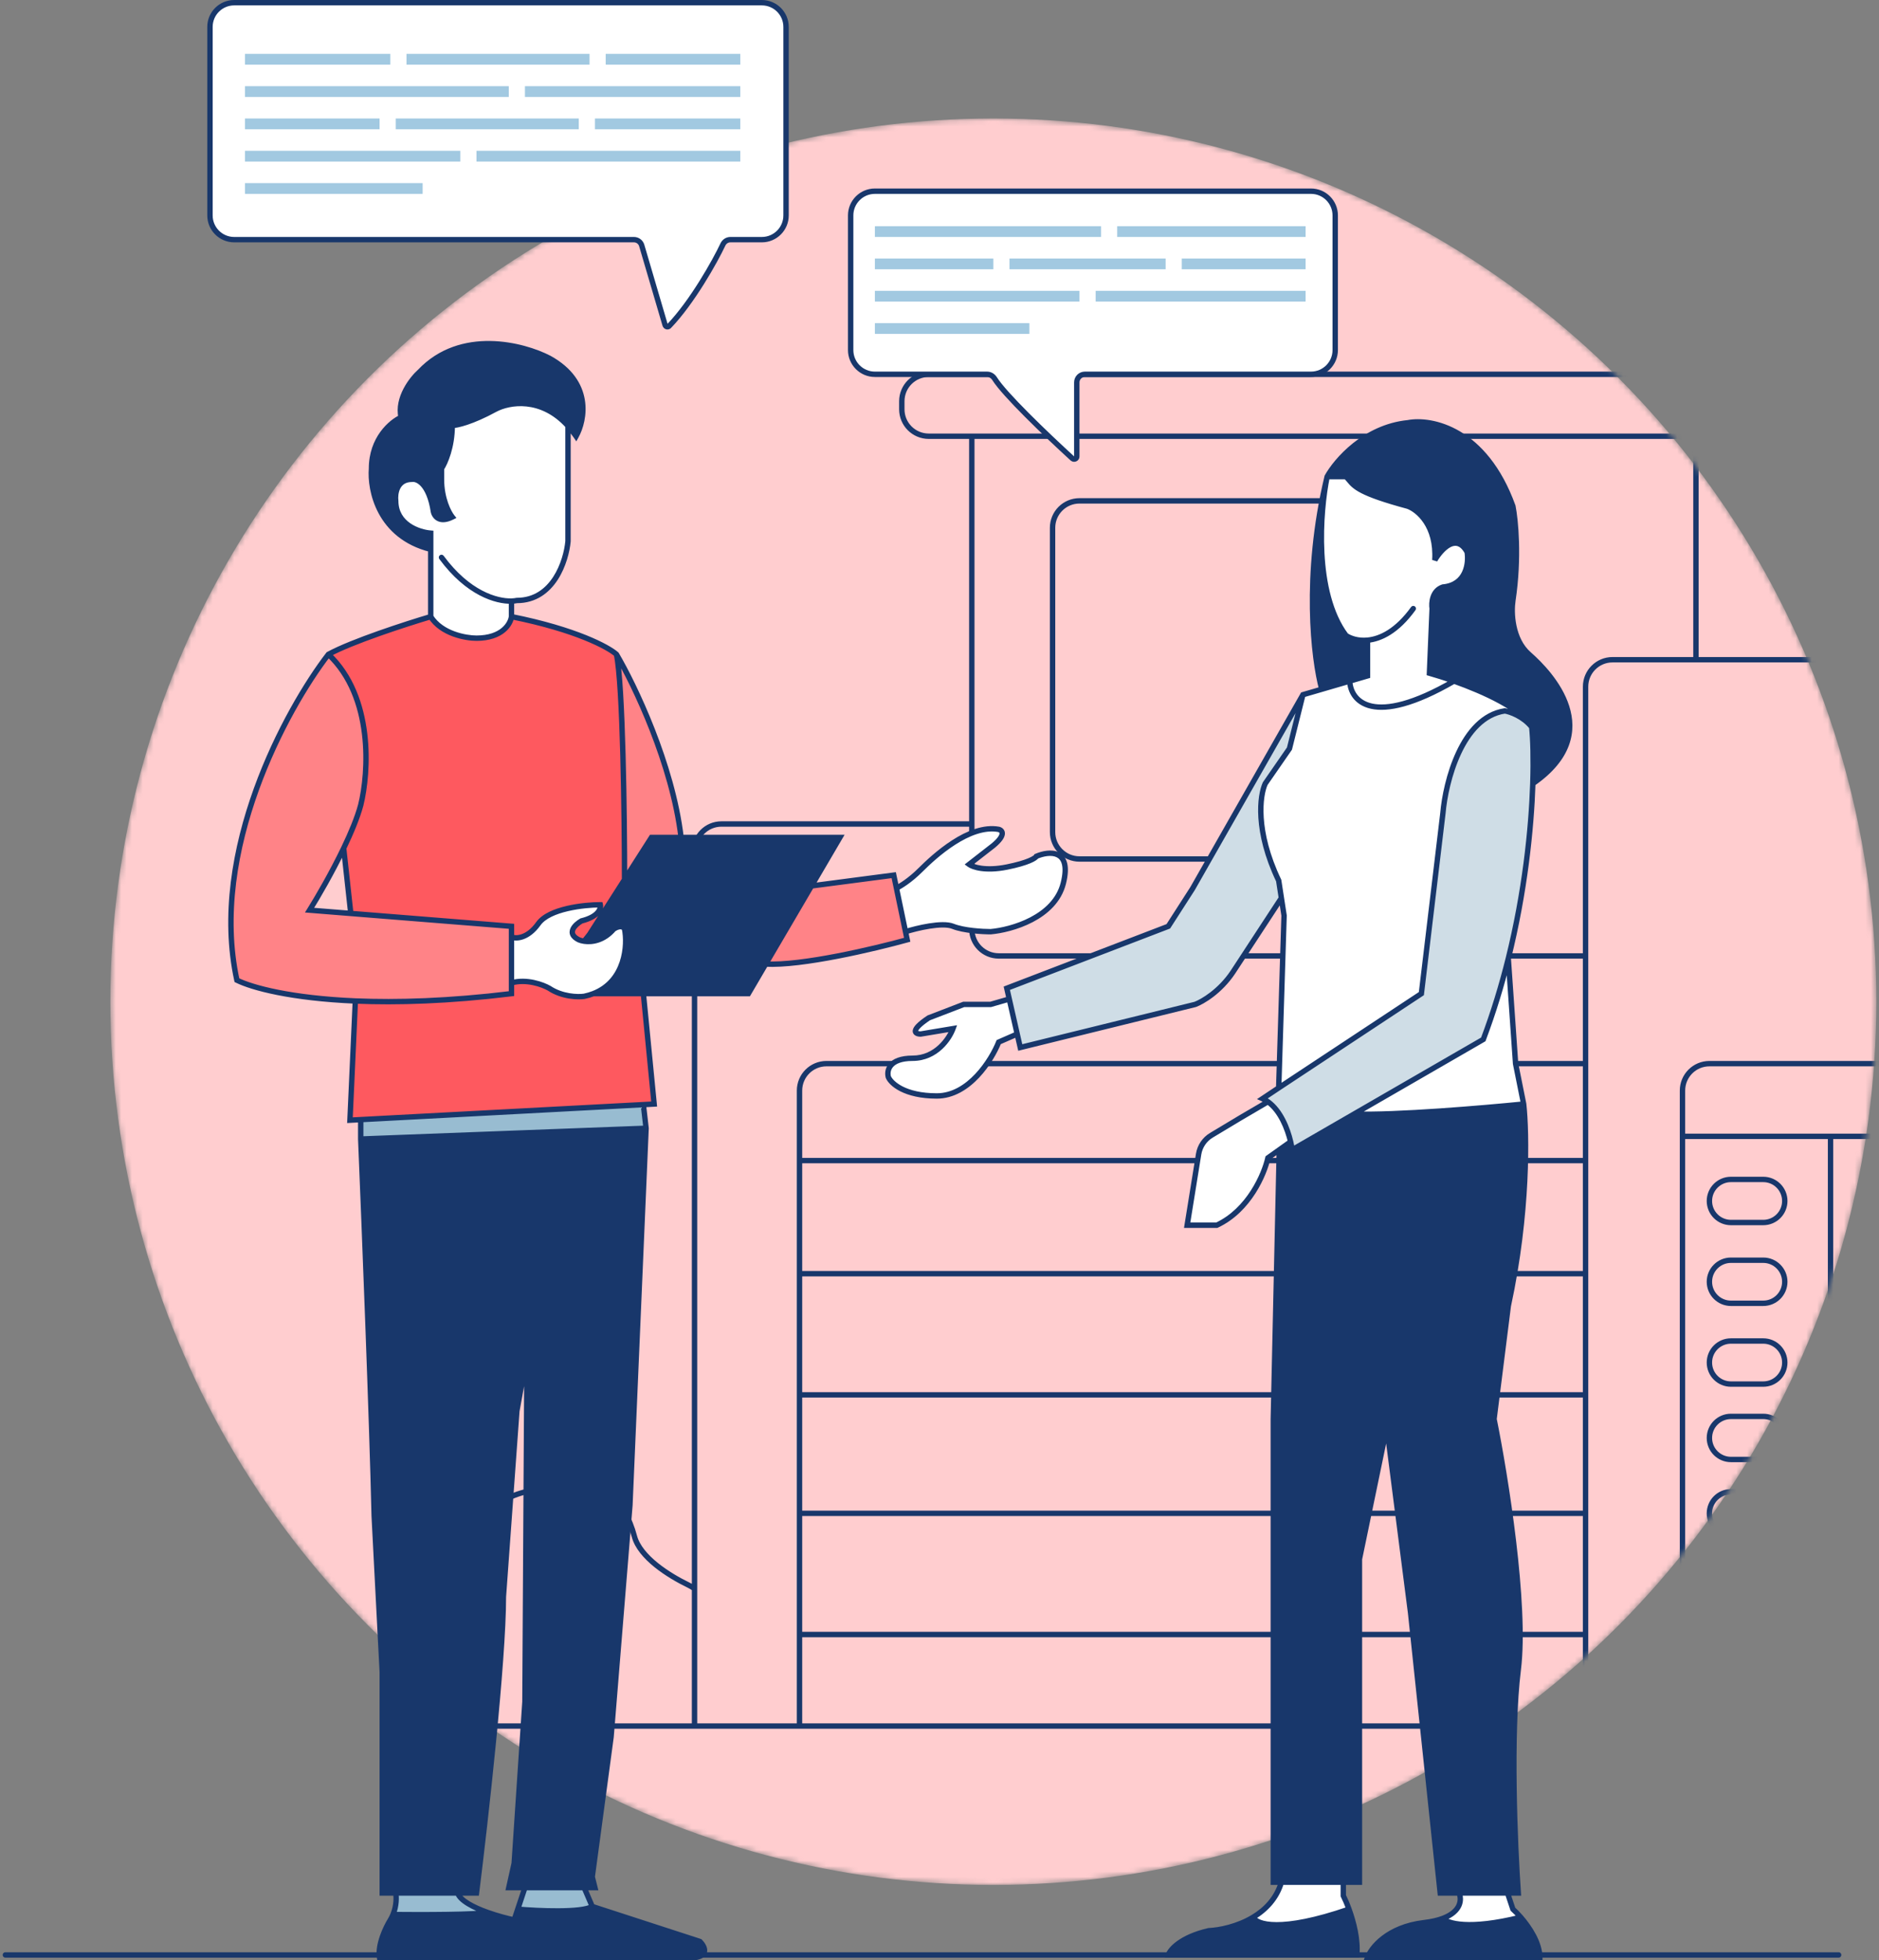 <svg width="349" height="364" viewBox="0 0 349 364" fill="none" xmlns="http://www.w3.org/2000/svg">
<rect x="0" y="0" width="349" height="364" fill="#808080" stroke="none"/>
<mask id="mask0_38_76" style="mask-type:alpha" maskUnits="userSpaceOnUse" x="20" y="22" width="329" height="328">
<circle cx="184.5" cy="186" r="164" fill="#FFCDCF"/>
</mask>
<g mask="url(#mask0_38_76)">
<circle cx="184.5" cy="186" r="164" fill="#FFCDCF"/>
<path d="M311.5 69.5H172.5C169.739 69.5 167.5 71.739 167.5 74.5V76C167.5 78.761 169.739 81 172.5 81H180.5M180.5 81H311.5V81C313.433 81 315 82.567 315 84.5V122.5M180.5 81V153M294.5 177.5H185.5C182.739 177.5 180.5 175.261 180.5 172.5V153M294.5 177.5V127.5C294.5 124.739 296.739 122.5 299.5 122.5H315M294.5 177.5V197.5M345.5 122.5H315M294.5 314.5V303.5M350.5 197.5H317.5C314.739 197.5 312.5 199.739 312.5 202.5V211M312.5 296V211M312.5 211H340M361 211H340M340 211V250M294.5 197.5H153.5C150.739 197.5 148.5 199.739 148.5 202.5C148.5 207.08 148.5 211.383 148.5 215.5M294.5 197.5V215.5M148.5 320.5H294.5M148.5 320.5H129M148.5 320.5V303.5M60.5 320.5H71M129 320.5V295M129 320.5H71M180.5 153H134C131.239 153 129 155.239 129 158V295M129 295C128.725 294.786 128.36 294.557 127.917 294.342C124.238 292.558 118.858 289.197 117.821 285.242C116.166 278.932 111.699 273.554 101.601 276.327C101.209 276.435 100.795 276.506 100.39 276.54C94.276 277.059 85.197 281.167 88.205 293.644C88.993 296.912 87.119 300.497 83.933 301.57C76.062 304.22 67.612 310.028 71 320.5M148.5 303.5H294.5M148.5 303.5V281M294.5 303.5V281M294.5 281H148.5M294.5 281V259M148.5 281C148.5 272.935 148.5 265.746 148.5 259M148.5 259H294.5M148.5 259C148.5 251.126 148.5 243.856 148.5 236.5M294.5 259V236.5M294.5 236.5H148.5M294.5 236.5V215.5M148.5 236.5C148.5 229.75 148.5 222.927 148.5 215.5M148.5 215.5H294.5M257.5 93H200.5C197.739 93 195.5 95.239 195.5 98V154.5C195.5 157.261 197.739 159.5 200.5 159.5H252.5H256C258.761 159.5 261 157.261 261 154.5V96.5C261 94.567 259.433 93 257.5 93V93ZM321.5 285H327.5C329.709 285 331.5 283.209 331.5 281V281C331.5 278.791 329.709 277 327.5 277H321.5C319.291 277 317.5 278.791 317.5 281V281C317.5 283.209 319.291 285 321.5 285ZM321.5 271H327.5C329.709 271 331.5 269.209 331.5 267V267C331.5 264.791 329.709 263 327.5 263H321.5C319.291 263 317.5 264.791 317.5 267V267C317.5 269.209 319.291 271 321.5 271ZM331.5 253V253C331.5 250.791 329.709 249 327.5 249H321.5C319.291 249 317.5 250.791 317.5 253V253C317.5 255.209 319.291 257 321.5 257H327.5C329.709 257 331.5 255.209 331.5 253ZM331.5 238V238C331.5 235.791 329.709 234 327.5 234H321.5C319.291 234 317.5 235.791 317.5 238V238C317.5 240.209 319.291 242 321.5 242H327.5C329.709 242 331.5 240.209 331.5 238ZM321.5 227H327.5C329.709 227 331.5 225.209 331.5 223V223C331.5 220.791 329.709 219 327.5 219H321.5C319.291 219 317.5 220.791 317.5 223V223C317.5 225.209 319.291 227 321.5 227Z" stroke="#18376B" stroke-linecap="round"/>
</g>
<path d="M1 363H341.5" stroke="#18376B" stroke-linecap="round"/>
<path d="M80 99C77.833 98.833 73.5 97.4 73.5 93C73.333 91.667 73.7 89 76.5 89C77.5 88.833 79.7 89.8 80.5 95C80.667 95.833 81.6 97.2 84 96C83.333 95.167 82 92.6 82 89V87C82.667 86 84 83 84 79C84.833 79 87.6 78.4 92 76C94.568 74.64 100.533 73.609 105.5 79.09C106.012 79.655 106.514 80.289 107 81C108.667 78 110 70.9 102 66.5C97.167 64 85.6 61 78 69C76.5 70.333 73.7 73.9 74.5 77.5C72.667 78.333 69 81.4 69 87C68.667 91 70.4 99.6 80 102V99Z" fill="#18376B"/>
<path d="M261.5 94C263.333 94.667 266.9 97.6 266.5 104C267.667 102 270.5 98.9 272.5 102.5C272.833 104.5 272.4 108.6 268 109C266 109.663 265.833 111.943 266 113L265.5 125C266.757 125.354 268.343 125.851 270.066 126.464C275.652 128.449 282.666 131.637 284.5 135C284.733 137.283 284.851 140.917 284.7 145.5C298.4 136 288 125 284 121.5C280.8 118.7 280.667 113.667 281 111.5C282.2 103.5 281.5 96.5 281 94C275.8 79.6 265.833 77.667 261.5 78.5C253.5 79.3 248.167 85.5 246.5 88.5H250C250.223 88.723 250.403 88.939 250.584 89.154C251.619 90.391 252.644 91.616 261.5 94Z" fill="#18376B"/>
<path d="M250 118C244 110 245.167 95 246.5 88.5C242.1 106.9 244 122.486 245.5 127.979L250.696 126.464L254 125.5V118.871C252.254 119.035 250.838 118.558 250 118Z" fill="#18376B"/>
<path d="M95 114.5C94.833 115.833 93.3 118.5 88.5 118.5C86.5 118.5 82 117.7 80 114.5C75.5 115.833 65.4 119.1 61 121.5C69.4 129.412 68.5 143.463 67 149.5C66.382 151.817 65.197 154.657 63.831 157.5L65.155 169.612L95 172V174C95.833 174.333 98 174.3 100 171.5C102 168.7 108.5 168 111.5 168C111.667 168.667 111.2 170.2 108 171C106.833 171.667 105.1 173.3 107.5 174.5C107.756 174.61 108.098 174.71 108.5 174.77L109.5 173.5L116 163.326C116 151.717 115.7 127.1 114.5 121.5C113 120.167 107 116.9 95 114.5Z" fill="#FE595F"/>
<path d="M95 184.5C83.36 185.916 73.709 186.192 66 185.865L65 208L67 207.894L119.5 205.11L121.5 205L119.5 184.5H110.202C109.678 184.703 109.112 184.871 108.5 185C107.333 185.167 104.4 185.1 102 183.5C100.833 182.833 97.8 181.7 95 182.5V184.5Z" fill="#FE595F"/>
<path d="M61 121.5C53.167 131.667 38.8 158 44 182C46.831 183.416 54.105 185.359 66 185.865C73.709 186.192 83.36 185.916 95 184.5V182.5V174V172L65.155 169.612L57.5 169C59.034 166.545 61.661 162.018 63.831 157.5C65.197 154.657 66.382 151.817 67 149.5C68.5 143.463 69.4 129.412 61 121.5Z" fill="#FF8387"/>
<path d="M116 163.326L121 155.5H126.5C124.9 141.9 117.833 127.167 114.5 121.5C115.7 127.1 116 151.717 116 163.326Z" fill="#FF8387"/>
<path d="M166 162.5L150.724 164.5L142.224 179C148.803 179.4 162.483 176.167 168.5 174.5L168.188 173L166.5 164.9L166 162.5Z" fill="#FF8387"/>
<path d="M119.5 184.5H139L142.224 179L150.724 164.5L156 155.5H126.5H121L116 163.326L109.5 173.5L108.5 174.77C109.929 174.982 112.127 174.685 114 172.5C114.5 172.167 115.6 171.7 116 172.5C116.613 175.412 116.183 182.185 110.202 184.5H119.5Z" fill="#18376B"/>
<path d="M120 209.5L67 211.5C67.667 227.5 69.1 263.9 69.5 281.5L71 310.5V351.5H73.5H85H88.5C90.167 338.167 93.5 308.5 93.5 296.5L96 262C96.525 259.156 97.188 255.476 97.88 251.5C99.686 241.129 101.691 228.749 101.968 223.964C101.978 221.476 102 217.8 102 223C102 223.274 101.989 223.596 101.968 223.964C101.691 228.749 99.686 241.129 97.88 251.5L97.5 316L95.5 346L94.5 350.5H97.5H108.5H110.5L110 348.5L113.5 322.5L117 279.5L120 209.5Z" fill="#18376B"/>
<path d="M120 209.5L119.5 205.11L67 207.894V211.5L120 209.5Z" fill="#98BCD1"/>
<path d="M85 351.5H73.5C73.639 352.195 73.685 353.818 73 355.499C78.167 355.555 88.9 355.551 90.5 355.084C87.918 354.158 85.47 352.91 85 351.5Z" fill="#98BCD1"/>
<path d="M110 354L108.5 350.5H97.5L96.167 354.5C99.944 354.833 108 355.2 110 354Z" fill="#98BCD1"/>
<path d="M130 360.5L110 354C108 355.2 99.944 354.833 96.167 354.5L95.5 356.5C101.9 357.7 105.833 361.667 107 363.5H129C131.8 363.1 130.833 361.333 130 360.5Z" fill="#18376B"/>
<path fill-rule="evenodd" clip-rule="evenodd" d="M105.5 100.5V82V79.09C100.533 73.609 94.568 74.64 92 76C87.6 78.4 84.833 79 84 79C84 83 82.667 86 82 87V89C82 92.6 83.333 95.167 84 96C81.6 97.2 80.667 95.833 80.5 95C79.7 89.8 77.5 88.833 76.5 89C73.7 89 73.333 91.667 73.5 93C73.5 97.4 77.833 98.833 80 99V102V114.5C82 117.7 86.5 118.5 88.5 118.5C93.3 118.5 94.833 115.833 95 114.5V111.611C95.383 111.6 95.719 111.56 96 111.5C102.8 111.5 105.167 104.167 105.5 100.5ZM95 174V182.5C97.8 181.7 100.833 182.833 102 183.5C104.4 185.1 107.333 185.167 108.5 185C109.112 184.871 109.678 184.703 110.202 184.5C116.183 182.185 116.613 175.412 116 172.5C115.6 171.7 114.5 172.167 114 172.5C112.127 174.685 109.929 174.982 108.5 174.77C108.098 174.71 107.756 174.61 107.5 174.5C105.1 173.3 106.833 171.667 108 171C111.2 170.2 111.667 168.667 111.5 168C108.5 168 102 168.7 100 171.5C98 174.3 95.833 174.333 95 174ZM166.5 164.9L168.188 173C170.292 172.333 175 171.2 177 172C179 172.8 182.5 173 184 173C187.833 172.667 195.9 170.4 197.5 164C199.1 157.6 194.833 158 192.5 159C192.333 159.333 191 160.2 187 161C183 161.8 180.667 161 180 160.5L184.5 157C186.9 155 186.167 154.167 185.5 154C180 153 173.5 159 171 161.5C169 163.5 167.167 164.6 166.5 164.9ZM102 223C102 217.8 101.978 221.476 101.968 223.964C101.989 223.596 102 223.274 102 223Z" fill="white"/>
<path d="M107 363.5C105.833 361.667 101.9 357.7 95.5 356.5C94.193 356.225 92.314 355.734 90.5 355.084C88.9 355.551 78.167 355.555 73 355.499C72.864 355.833 72.699 356.169 72.5 356.5C71.667 357.833 70.1 361.1 70.5 363.5H107Z" fill="#18376B"/>
<path d="M264 184.5L237.5 202L234.5 204C234.853 204.157 235.186 204.35 235.5 204.573C237.847 206.241 239.149 209.59 239.718 212C239.85 212.562 239.943 213.073 240 213.5L251.5 206.859L275.5 193C277.389 187.991 278.916 182.938 280.144 178C283.226 165.61 284.421 153.943 284.7 145.5C284.851 140.917 284.733 137.283 284.5 135C282.9 133 280.5 132.167 279.5 132C271.5 133.2 268.5 145.167 268 151L264 184.5Z" fill="#CFDDE6"/>
<path d="M239.5 139L242 129L221.5 165L217 172L187 183.5L187.455 185.5L188.932 192L189.5 194.5L222 186.5C223.333 186 226.6 184.1 229 180.5L238 166.75L237.5 163.5C233.1 154.3 234 147.667 235 145.5L239.5 139Z" fill="#CFDDE6"/>
<path d="M240 213.5C239.943 213.073 239.85 212.562 239.718 212L237.609 213.5L236.5 263.5V282V349.5H238H249.5H252.5V289.5L257.577 265L262 299.5L267.5 351.5H271H280H282C281.381 342.667 280.516 322 282 310C283.484 298 279.619 274 277.5 263.5L280.144 242.5C283.86 225.3 283.596 210.333 283 205C275.667 205.739 259.1 207.146 251.5 206.859L240 213.5Z" fill="#18376B"/>
<path d="M254 363.5H286C286 360.784 284.103 357.898 282.456 356C272.821 358.4 268.804 357.14 268 356.21C267.087 356.555 265.937 356.831 264.5 357C257.7 357.8 254.667 361.667 254 363.5Z" fill="#18376B"/>
<path fill-rule="evenodd" clip-rule="evenodd" d="M281 354.5L280 351.5H271C271.526 352.683 271.409 354.923 268 356.21C268.804 357.14 272.821 358.4 282.456 356C281.919 355.382 281.409 354.868 281 354.5ZM249.5 352V349.5H238C237.11 352.525 235.067 354.606 232.749 356C233.37 357.333 237.801 358.9 250.556 354.5C250.181 353.469 249.8 352.6 249.5 352ZM237.609 213.5L239.718 212C239.149 209.59 237.847 206.241 235.5 204.573L230.5 207.5L224.994 210.804C223.729 211.562 222.865 212.84 222.63 214.295L220.5 227.5H226C232 224.7 234.833 218 235.5 215L237.609 213.5ZM187.455 185.5L188.932 192L185.5 193.5C184.167 196.833 180 203.5 174 203.5C168 203.5 165.5 201.167 165 200C164.667 198.833 165.1 196.5 169.5 196.5C173.9 196.5 176.333 192.833 177 191L171 192C170 192 168.9 191.4 172.5 189L179 186.5H184L187.455 185.5ZM250.696 126.464C250.841 130.118 254.919 135.235 270.066 126.464C268.343 125.851 266.757 125.354 265.5 125L266 113C265.833 111.943 266 109.663 268 109C272.4 108.6 272.833 104.5 272.5 102.5C270.5 98.9 267.667 102 266.5 104C266.9 97.6 263.333 94.667 261.5 94C252.644 91.616 251.619 90.391 250.584 89.154C250.403 88.939 250.223 88.723 250 88.5H246.5C245.167 95 244 110 250 118C250.838 118.558 252.254 119.035 254 118.871V125.5L250.696 126.464Z" fill="white"/>
<path d="M217 363H252C252.28 360.199 251.433 356.908 250.556 354.5C237.801 358.9 233.37 357.333 232.749 356C229.856 357.74 226.536 358.407 224.5 358.5C219.3 359.7 217.333 362 217 363Z" fill="#18376B"/>
<path d="M242 129L239.5 139L235 145.5C234 147.667 233.1 154.3 237.5 163.5L238 166.75L238.5 170L237.5 202L264 184.5L268 151C268.5 145.167 271.5 133.2 279.5 132C280.5 132.167 282.9 133 284.5 135C282.666 131.637 275.652 128.449 270.066 126.464C254.919 135.235 250.841 130.118 250.696 126.464L245.5 127.979L242 129Z" fill="white"/>
<path d="M280.144 178C278.916 182.938 277.389 187.991 275.5 193L251.5 206.859C259.1 207.146 275.667 205.739 283 205L281.5 197.5L280.144 178Z" fill="white"/>
<path d="M105.5 100.5L105.998 100.545L106 100.523V100.5H105.5ZM96 111.5V111H95.947L95.895 111.011L96 111.5ZM82.403 103.203C82.239 102.981 81.926 102.934 81.703 103.097C81.481 103.261 81.434 103.574 81.597 103.797L82.403 103.203ZM95 111.611L94.987 111.111L95 111.611ZM80 99H80.5V98.537L80.038 98.501L80 99ZM73.5 93H74V92.969L73.996 92.938L73.5 93ZM76.5 89V89.5H76.541L76.582 89.493L76.5 89ZM80.5 95L80.006 95.076L80.007 95.087L80.01 95.098L80.5 95ZM84 96L84.224 96.447L84.777 96.171L84.39 95.688L84 96ZM82 87L81.584 86.723L81.5 86.849V87H82ZM84 79V78.5H83.5V79H84ZM92 76L91.766 75.558L91.761 75.561L92 76ZM107 81L106.587 81.282L107.044 81.95L107.437 81.243L107 81ZM102 66.5L102.241 66.062L102.23 66.056L102 66.5ZM78 69L78.332 69.374L78.348 69.36L78.362 69.344L78 69ZM74.5 77.5L74.707 77.955L75.076 77.787L74.988 77.391L74.5 77.5ZM69 87L69.498 87.041L69.5 87.021V87H69ZM105.5 79.09L105.871 78.754L105.5 79.09ZM61 121.5L60.761 121.061L60.668 121.111L60.604 121.195L61 121.5ZM44 182L43.511 182.106L43.562 182.34L43.776 182.447L44 182ZM95 184.5L95.06 184.996L95.5 184.943V184.5H95ZM95 172H95.5V171.538L95.04 171.502L95 172ZM57.5 169L57.076 168.735L56.64 169.433L57.46 169.498L57.5 169ZM67 149.5L67.483 149.629L67.485 149.621L67 149.5ZM63.831 157.5L63.381 157.284L63.381 157.284L63.831 157.5ZM65.155 169.612L65.115 170.111L65.115 170.111L65.155 169.612ZM65 208L64.501 207.977L64.476 208.529L65.026 208.499L65 208ZM121.5 205L121.527 205.499L122.048 205.471L121.998 204.951L121.5 205ZM139 184.5V185H139.286L139.431 184.753L139 184.5ZM156 155.5L156.431 155.753L156.873 155H156V155.5ZM121 155.5V155H120.726L120.579 155.231L121 155.5ZM109.5 173.5L109.893 173.809L109.908 173.79L109.921 173.769L109.5 173.5ZM116 172.5L116.489 172.397L116.476 172.334L116.447 172.276L116 172.5ZM108.5 185L108.571 185.495L108.587 185.493L108.603 185.489L108.5 185ZM102 183.5L102.277 183.084L102.263 183.074L102.248 183.066L102 183.5ZM111.5 168L111.985 167.879L111.89 167.5H111.5V168ZM108 171L107.879 170.515L107.812 170.532L107.752 170.566L108 171ZM107.5 174.5L107.276 174.947L107.29 174.954L107.303 174.96L107.5 174.5ZM114 172.5L113.723 172.084L113.665 172.122L113.62 172.175L114 172.5ZM110.202 184.5L110.021 184.034L110.021 184.034L110.202 184.5ZM116 163.326L116.421 163.595L116.421 163.595L116 163.326ZM114.5 121.5L114.931 121.246L114.891 121.179L114.832 121.126L114.5 121.5ZM150.724 164.5L150.293 164.247L150.293 164.247L150.724 164.5ZM166 162.5L166.489 162.398L166.395 161.944L165.935 162.004L166 162.5ZM168.5 174.5L168.633 174.982L169.085 174.857L168.989 174.398L168.5 174.5ZM142.224 179L141.793 178.747L141.793 178.747L142.224 179ZM166.5 164.9L166.011 165.002L166.011 165.002L166.5 164.9ZM185.5 154L185.621 153.515L185.605 153.511L185.589 153.508L185.5 154ZM184.5 157L184.807 157.395L184.814 157.39L184.82 157.384L184.5 157ZM180 160.5L179.693 160.105L179.176 160.507L179.7 160.9L180 160.5ZM192.5 159L192.303 158.54L192.135 158.613L192.053 158.776L192.5 159ZM184 173V173.5H184.022L184.043 173.498L184 173ZM120 209.5L120.5 209.521L120.501 209.482L120.497 209.443L120 209.5ZM67 211.5H66.5V211.51L66.5 211.521L67 211.5ZM69.5 281.5L69 281.511L69 281.519L69.001 281.526L69.5 281.5ZM71 310.5H71.5V310.487L71.499 310.474L71 310.5ZM71 351.5H70.5V352H71V351.5ZM88.5 351.5V352H88.941L88.996 351.562L88.5 351.5ZM93.5 296.5L93.001 296.464L93 296.482V296.5H93.5ZM96 262L95.508 261.909L95.503 261.936L95.501 261.964L96 262ZM101.968 223.964L102.467 223.993L101.968 223.964ZM117 279.5L117.498 279.541L117.499 279.531L117.5 279.521L117 279.5ZM113.5 322.5L113.996 322.567L113.997 322.554L113.998 322.541L113.5 322.5ZM110 348.5L109.504 348.433L109.492 348.528L109.515 348.621L110 348.5ZM110.5 350.5V351H111.14L110.985 350.379L110.5 350.5ZM94.5 350.5L94.012 350.392L93.877 351H94.5V350.5ZM95.5 346L95.988 346.108L95.996 346.071L95.999 346.033L95.5 346ZM97.5 316L97.999 316.033L98 316.018L98 316.003L97.5 316ZM97.88 251.5L97.388 251.414L97.88 251.5ZM130 360.5L130.354 360.146L130.269 360.062L130.155 360.024L130 360.5ZM129 363.5V364H129.036L129.071 363.995L129 363.5ZM95.5 356.5L95.397 356.989L95.408 356.991L95.5 356.5ZM72.5 356.5L72.924 356.765L72.929 356.757L72.5 356.5ZM70.5 363.5L70.007 363.582L70.076 364H70.5V363.5ZM73 355.499L72.537 355.31L72.537 355.31L73 355.499ZM90.5 355.084L90.669 354.613L90.669 354.613L90.5 355.084ZM246.5 88.5L246.063 88.257L246.03 88.317L246.014 88.384L246.5 88.5ZM250 118L249.6 118.3L249.651 118.369L249.723 118.416L250 118ZM262.905 113.293C263.067 113.069 263.017 112.756 262.793 112.595C262.569 112.433 262.256 112.483 262.095 112.707L262.905 113.293ZM254 125.5L254.14 125.98L254.5 125.875V125.5H254ZM242 129L241.86 128.52L241.666 128.577L241.566 128.753L242 129ZM239.5 139L239.911 139.285L239.963 139.21L239.985 139.121L239.5 139ZM235 145.5L234.589 145.215L234.564 145.251L234.546 145.29L235 145.5ZM237.5 163.5L237.994 163.424L237.983 163.351L237.951 163.284L237.5 163.5ZM238.5 170L239 170.016L239.001 169.97L238.994 169.924L238.5 170ZM264 184.5L264.276 184.917L264.469 184.789L264.496 184.559L264 184.5ZM268 151L268.496 151.059L268.497 151.051L268.498 151.043L268 151ZM279.5 132L279.582 131.507L279.504 131.494L279.426 131.506L279.5 132ZM284.5 135L284.997 134.949L284.987 134.849L284.939 134.761L284.5 135ZM275.5 193L275.75 193.433L275.905 193.344L275.968 193.176L275.5 193ZM240 213.5L239.504 213.566L239.603 214.307L240.25 213.933L240 213.5ZM234.5 204L234.223 203.584L233.467 204.088L234.297 204.457L234.5 204ZM235.5 215L235.21 214.593L235.054 214.704L235.012 214.892L235.5 215ZM226 227.5V228H226.111L226.211 227.953L226 227.5ZM220.5 227.5L220.006 227.42L219.913 228H220.5V227.5ZM230.5 207.5L230.247 207.068L230.243 207.071L230.5 207.5ZM280.144 178L279.659 177.879L280.144 178ZM281.5 197.5L281.001 197.535L281.003 197.567L281.01 197.598L281.5 197.5ZM283 205L283.497 204.944L283.495 204.923L283.49 204.902L283 205ZM280.144 242.5L279.656 242.394L279.651 242.416L279.648 242.438L280.144 242.5ZM277.5 263.5L277.004 263.438L276.994 263.519L277.01 263.599L277.5 263.5ZM282 351.5V352H282.536L282.499 351.465L282 351.5ZM267.5 351.5L267.003 351.553L267.05 352H267.5V351.5ZM262 299.5L262.497 299.447L262.496 299.436L262 299.5ZM257 260.5L257.496 260.436L257.495 260.433L257 260.5ZM251.995 219.933C251.958 219.659 251.706 219.467 251.433 219.505C251.159 219.542 250.967 219.794 251.005 220.067L251.995 219.933ZM237.609 213.5L237.319 213.093L237.319 213.093L237.609 213.5ZM236.5 263.5L236 263.489V263.5H236.5ZM236.5 349.5H236V350H236.5V349.5ZM252.5 349.5V350H253V349.5H252.5ZM252.5 289.5L252.01 289.399L252 289.449V289.5H252.5ZM249.5 352H249V352.118L249.053 352.224L249.5 352ZM252 363V363.5H252.452L252.498 363.05L252 363ZM217 363L216.526 362.842L216.306 363.5H217V363ZM224.5 358.5L224.477 358.001L224.432 358.003L224.388 358.013L224.5 358.5ZM232.749 356L232.491 355.571L232.749 356ZM250.556 354.5L251.026 354.329L250.556 354.5ZM281 354.5L280.526 354.658L280.567 354.783L280.666 354.872L281 354.5ZM286 363.5V364H286.5V363.5H286ZM254 363.5L253.53 363.329L253.286 364H254V363.5ZM264.5 357L264.442 356.503L264.5 357ZM268 356.21L267.823 355.742L267.823 355.742L268 356.21ZM221.5 165L221.921 165.27L221.928 165.259L221.934 165.247L221.5 165ZM217 172L217.179 172.467L217.332 172.408L217.421 172.27L217 172ZM187 183.5L186.821 183.033L186.416 183.188L186.512 183.611L187 183.5ZM189.5 194.5L189.012 194.611L189.125 195.107L189.62 194.986L189.5 194.5ZM222 186.5L222.12 186.986L222.148 186.978L222.176 186.968L222 186.5ZM229 180.5L229.416 180.777L229.418 180.774L229 180.5ZM250 88.5L250.354 88.146L250.207 88H250V88.5ZM261.5 94L261.671 93.53L261.651 93.523L261.63 93.517L261.5 94ZM266.5 104L266.001 103.969L266.932 104.252L266.5 104ZM272.5 102.5L272.993 102.418L272.979 102.333L272.937 102.257L272.5 102.5ZM268 109L267.955 108.502L267.897 108.507L267.843 108.525L268 109ZM266 113L266.5 113.021L266.502 112.971L266.494 112.922L266 113ZM265.5 125L265 124.979L264.984 125.374L265.365 125.481L265.5 125ZM261.5 78.5L261.55 78.998L261.572 78.995L261.594 78.991L261.5 78.5ZM281 94L281.49 93.902L281.483 93.865L281.47 93.83L281 94ZM281 111.5L281.494 111.576L281.494 111.574L281 111.5ZM284 121.5L284.329 121.124L284.329 121.124L284 121.5ZM188.932 192L189.419 191.889L189.419 191.889L188.932 192ZM185.5 193.5L185.3 193.042L185.112 193.124L185.036 193.314L185.5 193.5ZM165 200L164.519 200.137L164.528 200.168L164.54 200.197L165 200ZM177 191L177.47 191.171L177.763 190.366L176.918 190.507L177 191ZM171 192V192.5H171.041L171.082 192.493L171 192ZM172.5 189L172.321 188.533L172.269 188.553L172.223 188.584L172.5 189ZM179 186.5V186H178.907L178.821 186.033L179 186.5ZM184 186.5V187H184.071L184.139 186.98L184 186.5ZM250.584 89.154L250.967 88.833L250.967 88.833L250.584 89.154ZM270.066 126.464L270.233 125.993L270.066 126.464ZM222.63 214.295L222.136 214.216L222.63 214.295ZM105 82V100.5H106V82H105ZM105.002 100.455C104.841 102.229 104.184 104.896 102.755 107.103C101.336 109.295 99.185 111 96 111V112C99.615 112 102.047 110.038 103.595 107.647C105.133 105.271 105.826 102.437 105.998 100.545L105.002 100.455ZM95.895 111.011C95.648 111.064 95.343 111.101 94.987 111.111L95.013 112.11C95.422 112.099 95.789 112.057 96.105 111.989L95.895 111.011ZM94.987 111.111C92.382 111.181 87.243 109.773 82.403 103.203L81.597 103.797C86.606 110.593 92.038 112.19 95.013 112.11L94.987 111.111ZM94.5 111.611V114.5H95.5V111.611H94.5ZM94.504 114.438C94.372 115.495 93.076 118 88.5 118V119C93.525 119 95.295 116.172 95.496 114.562L94.504 114.438ZM88.5 118C87.553 118 85.988 117.809 84.423 117.231C82.857 116.653 81.344 115.707 80.424 114.235L79.576 114.765C80.656 116.493 82.393 117.547 84.077 118.169C85.762 118.791 87.447 119 88.5 119V118ZM80.038 98.501C79.02 98.423 77.486 98.043 76.22 97.175C74.975 96.32 74 95.004 74 93H73C73 95.396 74.192 96.996 75.655 98C77.098 98.99 78.813 99.41 79.962 99.499L80.038 98.501ZM73.996 92.938C73.921 92.335 73.972 91.443 74.334 90.725C74.511 90.374 74.758 90.074 75.095 89.859C75.43 89.646 75.882 89.5 76.5 89.5V88.5C75.718 88.5 75.074 88.687 74.558 89.016C74.044 89.343 73.685 89.793 73.441 90.275C72.962 91.224 72.913 92.332 73.004 93.062L73.996 92.938ZM76.582 89.493C76.875 89.444 77.513 89.546 78.201 90.32C78.89 91.094 79.614 92.532 80.006 95.076L80.994 94.924C80.586 92.268 79.81 90.623 78.948 89.655C78.087 88.687 77.125 88.389 76.418 88.507L76.582 89.493ZM80.01 95.098C80.113 95.616 80.455 96.318 81.177 96.704C81.922 97.101 82.935 97.092 84.224 96.447L83.776 95.553C82.665 96.108 82.012 96.016 81.648 95.821C81.262 95.615 81.053 95.217 80.99 94.902L80.01 95.098ZM84.39 95.688C83.796 94.944 82.5 92.488 82.5 89H81.5C81.5 92.712 82.871 95.389 83.61 96.312L84.39 95.688ZM82.5 89V87H81.5V89H82.5ZM82.416 87.277C83.137 86.195 84.5 83.099 84.5 79H83.5C83.5 82.901 82.196 85.805 81.584 86.723L82.416 87.277ZM84 79.5C84.497 79.5 85.458 79.33 86.821 78.874C88.198 78.414 90.017 77.651 92.239 76.439L91.761 75.561C89.583 76.749 87.819 77.486 86.504 77.926C85.175 78.37 84.336 78.5 84 78.5V79.5ZM107.437 81.243C108.315 79.663 109.099 77.024 108.618 74.191C108.132 71.331 106.366 68.331 102.241 66.062L101.759 66.938C105.634 69.07 107.201 71.819 107.632 74.359C108.068 76.926 107.352 79.337 106.563 80.757L107.437 81.243ZM102.23 66.056C99.755 64.776 95.58 63.376 91.044 63.313C86.499 63.249 81.558 64.529 77.638 68.656L78.362 69.344C82.042 65.471 86.684 64.251 91.031 64.312C95.387 64.374 99.411 65.724 101.77 66.944L102.23 66.056ZM77.668 68.626C76.878 69.328 75.763 70.6 74.944 72.169C74.126 73.735 73.577 75.651 74.012 77.609L74.988 77.391C74.623 75.749 75.074 74.082 75.831 72.631C76.587 71.183 77.622 70.005 78.332 69.374L77.668 68.626ZM74.293 77.045C72.325 77.939 68.5 81.16 68.5 87H69.5C69.5 81.64 73.008 78.727 74.707 77.955L74.293 77.045ZM80.5 114.5V102H79.5V114.5H80.5ZM80.5 102V99H79.5V102H80.5ZM68.502 86.959C68.328 89.041 68.691 92.291 70.335 95.337C71.988 98.402 74.932 101.248 79.879 102.485L80.121 101.515C75.468 100.352 72.745 97.698 71.215 94.863C69.675 92.009 69.338 88.959 69.498 87.041L68.502 86.959ZM92.234 76.442C94.654 75.161 100.354 74.155 105.13 79.425L105.871 78.754C100.713 73.063 94.483 74.12 91.766 75.558L92.234 76.442ZM105.13 79.425C105.626 79.973 106.113 80.59 106.587 81.282L107.413 80.718C106.914 79.989 106.399 79.337 105.871 78.754L105.13 79.425ZM106 82V79.09H105V82H106ZM79.858 114.021C75.368 115.351 65.215 118.631 60.761 121.061L61.239 121.939C65.585 119.569 75.632 116.316 80.142 114.979L79.858 114.021ZM60.604 121.195C56.657 126.317 51.082 135.487 47.142 146.393C43.204 157.295 40.884 169.98 43.511 182.106L44.489 181.894C41.916 170.02 44.179 157.538 48.083 146.732C51.985 135.93 57.509 126.85 61.396 121.805L60.604 121.195ZM67.485 149.621C68.248 146.55 68.855 141.466 68.209 136.143C67.563 130.821 65.659 125.201 61.343 121.136L60.657 121.864C64.741 125.71 66.587 131.072 67.216 136.263C67.846 141.453 67.252 146.413 66.515 149.379L67.485 149.621ZM57.924 169.265C59.466 166.798 62.102 162.255 64.282 157.716L63.381 157.284C61.22 161.781 58.603 166.292 57.076 168.735L57.924 169.265ZM64.282 157.716C65.652 154.864 66.853 151.992 67.483 149.629L66.517 149.371C65.911 151.643 64.742 154.449 63.381 157.284L64.282 157.716ZM95.04 171.502L65.195 169.114L65.115 170.111L94.96 172.498L95.04 171.502ZM65.195 169.114L57.54 168.502L57.46 169.498L65.115 170.111L65.195 169.114ZM63.334 157.554L64.658 169.667L65.652 169.558L64.329 157.446L63.334 157.554ZM43.776 182.447C46.701 183.91 54.058 185.858 65.979 186.364L66.021 185.365C54.153 184.861 46.962 182.922 44.224 181.553L43.776 182.447ZM65.979 186.364C73.717 186.693 83.395 186.415 95.06 184.996L94.94 184.004C83.324 185.416 73.701 185.691 66.021 185.365L65.979 186.364ZM65.501 185.842L64.501 207.977L65.499 208.023L66.499 185.887L65.501 185.842ZM121.998 204.951L119.998 184.451L119.002 184.549L121.002 205.049L121.998 204.951ZM119.5 185H139V184H119.5V185ZM108.429 184.505C107.34 184.661 104.543 184.594 102.277 183.084L101.723 183.916C104.257 185.606 107.327 185.673 108.571 185.495L108.429 184.505ZM95.5 184.5V182.5H94.5V184.5H95.5ZM102.248 183.066C101.62 182.707 100.521 182.238 99.216 181.961C97.912 181.684 96.366 181.59 94.863 182.019L95.137 182.981C96.434 182.61 97.805 182.683 99.008 182.939C100.212 183.195 101.214 183.627 101.752 183.934L102.248 183.066ZM95.5 182.5V174H94.5V182.5H95.5ZM95.5 174V172H94.5V174H95.5ZM94.814 174.464C95.903 174.9 98.301 174.739 100.407 171.791L99.593 171.209C97.699 173.861 95.763 173.767 95.186 173.536L94.814 174.464ZM100.407 171.791C100.841 171.183 101.542 170.66 102.439 170.221C103.332 169.783 104.387 169.444 105.489 169.187C107.694 168.672 110.03 168.5 111.5 168.5V167.5C109.97 167.5 107.556 167.678 105.261 168.213C104.113 168.481 102.981 168.842 101.999 169.323C101.02 169.802 100.159 170.417 99.593 171.209L100.407 171.791ZM111.015 168.121C111.078 168.372 110.988 169.738 107.879 170.515L108.121 171.485C111.412 170.662 112.256 168.961 111.985 167.879L111.015 168.121ZM107.752 170.566C107.433 170.748 107.075 170.997 106.754 171.291C106.437 171.582 106.132 171.942 105.954 172.351C105.771 172.772 105.718 173.263 105.949 173.754C106.172 174.227 106.623 174.621 107.276 174.947L107.724 174.053C107.177 173.779 106.944 173.519 106.854 173.327C106.772 173.153 106.775 172.97 106.871 172.749C106.972 172.517 107.169 172.268 107.431 172.028C107.688 171.791 107.984 171.585 108.248 171.434L107.752 170.566ZM114.277 172.916C114.492 172.773 114.822 172.613 115.112 172.569C115.253 172.548 115.35 172.56 115.411 172.583C115.459 172.601 115.508 172.634 115.553 172.724L116.447 172.276C116.292 171.966 116.054 171.757 115.767 171.648C115.493 171.544 115.209 171.543 114.963 171.581C114.478 171.654 114.008 171.894 113.723 172.084L114.277 172.916ZM107.303 174.96C107.603 175.088 107.987 175.199 108.426 175.264L108.574 174.275C108.209 174.221 107.909 174.131 107.697 174.04L107.303 174.96ZM108.426 175.264C109.998 175.498 112.378 175.161 114.38 172.825L113.62 172.175C111.876 174.209 109.86 174.466 108.574 174.275L108.426 175.264ZM109.107 173.191L108.107 174.46L108.893 175.079L109.893 173.809L109.107 173.191ZM115.511 172.603C115.801 173.981 115.847 176.312 115.099 178.566C114.356 180.806 112.842 182.942 110.021 184.034L110.382 184.966C113.543 183.743 115.234 181.335 116.048 178.881C116.857 176.443 116.812 173.931 116.489 172.397L115.511 172.603ZM110.021 184.034C109.524 184.226 108.983 184.387 108.397 184.511L108.603 185.489C109.24 185.355 109.832 185.179 110.382 184.966L110.021 184.034ZM119.5 184H110.202V185H119.5V184ZM120.579 155.231L115.579 163.057L116.421 163.595L121.421 155.769L120.579 155.231ZM115.579 163.057L109.079 173.231L109.921 173.769L116.421 163.595L115.579 163.057ZM116.5 163.326C116.5 157.519 116.425 148.457 116.2 140.146C116.087 135.991 115.937 132.02 115.74 128.735C115.543 125.463 115.298 122.838 114.989 121.395L114.011 121.605C114.302 122.962 114.544 125.514 114.742 128.795C114.938 132.064 115.088 136.023 115.2 140.173C115.425 148.473 115.5 157.525 115.5 163.326H116.5ZM114.832 121.126C114.018 120.402 112.079 119.227 108.874 117.936C105.655 116.64 101.125 115.215 95.098 114.01L94.902 114.99C100.875 116.185 105.345 117.593 108.501 118.864C111.671 120.14 113.482 121.264 114.168 121.874L114.832 121.126ZM156 155H126.5V156H156V155ZM126.5 155H121V156H126.5V155ZM114.069 121.754C117.386 127.392 124.415 142.056 126.003 155.558L126.997 155.442C125.385 141.744 118.281 126.941 114.931 121.246L114.069 121.754ZM151.155 164.753L156.431 155.753L155.569 155.247L150.293 164.247L151.155 164.753ZM150.789 164.996L166.065 162.996L165.935 162.004L150.659 164.004L150.789 164.996ZM139.431 184.753L142.655 179.253L141.793 178.747L138.569 184.247L139.431 184.753ZM142.655 179.253L151.155 164.753L150.293 164.247L141.793 178.747L142.655 179.253ZM168.367 174.018C165.369 174.849 160.457 176.07 155.478 177.034C150.483 178.001 145.474 178.697 142.254 178.501L142.194 179.499C145.553 179.703 150.674 178.982 155.668 178.016C160.677 177.046 165.614 175.818 168.633 174.982L168.367 174.018ZM165.511 162.602L166.011 165.002L166.989 164.798L166.489 162.398L165.511 162.602ZM166.705 165.356C167.435 165.027 169.317 163.89 171.354 161.854L170.646 161.146C168.683 163.11 166.898 164.173 166.295 164.444L166.705 165.356ZM171.354 161.854C172.595 160.612 174.815 158.517 177.395 156.858C179.995 155.187 182.856 154.027 185.411 154.492L185.589 153.508C182.644 152.973 179.505 154.313 176.855 156.017C174.185 157.733 171.905 159.888 170.646 161.146L171.354 161.854ZM185.379 154.485C185.478 154.51 185.555 154.555 185.598 154.6C185.63 154.634 185.658 154.68 185.651 154.778C185.643 154.893 185.583 155.102 185.356 155.42C185.13 155.736 184.76 156.133 184.18 156.616L184.82 157.384C185.44 156.867 185.878 156.41 186.169 156.001C186.459 155.596 186.623 155.211 186.649 154.847C186.675 154.465 186.545 154.147 186.327 153.915C186.12 153.695 185.855 153.573 185.621 153.515L185.379 154.485ZM184.193 156.605L179.693 160.105L180.307 160.895L184.807 157.395L184.193 156.605ZM179.7 160.9C180.126 161.22 180.968 161.564 182.181 161.733C183.408 161.904 185.048 161.9 187.098 161.49L186.902 160.51C184.952 160.9 183.425 160.896 182.319 160.742C181.198 160.586 180.541 160.28 180.3 160.1L179.7 160.9ZM187.098 161.49C189.119 161.086 190.487 160.661 191.381 160.286C191.828 160.099 192.165 159.92 192.41 159.757C192.635 159.607 192.844 159.43 192.947 159.224L192.053 158.776C192.073 158.737 192.053 158.793 191.855 158.925C191.679 159.043 191.402 159.193 190.994 159.364C190.18 159.705 188.881 160.114 186.902 160.51L187.098 161.49ZM192.697 159.46C193.245 159.225 193.901 159.028 194.546 158.956C195.196 158.884 195.791 158.944 196.253 159.173C196.693 159.391 197.059 159.786 197.237 160.499C197.42 161.235 197.405 162.319 197.015 163.879L197.985 164.121C198.395 162.481 198.446 161.215 198.207 160.257C197.962 159.277 197.416 158.634 196.697 158.277C196.001 157.931 195.192 157.878 194.435 157.962C193.674 158.047 192.922 158.275 192.303 158.54L192.697 159.46ZM197.015 163.879C196.263 166.887 193.984 168.959 191.356 170.332C188.729 171.704 185.821 172.34 183.957 172.502L184.043 173.498C186.013 173.327 189.054 172.663 191.819 171.218C194.583 169.774 197.137 167.513 197.985 164.121L197.015 163.879ZM184 172.5C183.268 172.5 182.037 172.451 180.744 172.303C179.443 172.155 178.122 171.91 177.186 171.536L176.814 172.464C177.878 172.89 179.307 173.145 180.631 173.297C181.963 173.449 183.232 173.5 184 173.5V172.5ZM166.011 165.002L167.698 173.102L168.677 172.898L166.989 164.798L166.011 165.002ZM167.698 173.102L168.011 174.602L168.989 174.398L168.677 172.898L167.698 173.102ZM177.186 171.536C176.597 171.3 175.853 171.221 175.072 171.225C174.283 171.229 173.415 171.32 172.555 171.456C170.835 171.727 169.107 172.184 168.036 172.523L168.339 173.477C169.372 173.149 171.05 172.706 172.711 172.444C173.541 172.313 174.356 172.229 175.078 172.225C175.809 172.221 176.403 172.3 176.814 172.464L177.186 171.536ZM119.527 205.609L121.527 205.499L121.473 204.501L119.473 204.611L119.527 205.609ZM119.003 205.167L119.503 209.557L120.497 209.443L119.997 205.054L119.003 205.167ZM65.026 208.499L67.026 208.393L66.974 207.395L64.974 207.501L65.026 208.499ZM67.026 208.393L119.526 205.609L119.474 204.611L66.974 207.395L67.026 208.393ZM66.5 207.894V211.5H67.5V207.894H66.5ZM67.019 212L120.019 210L119.981 209L66.981 211L67.019 212ZM66.5 211.521C67.167 227.522 68.6 263.917 69 281.511L70 281.489C69.6 263.883 68.166 227.478 67.5 211.479L66.5 211.521ZM69.001 281.526L70.501 310.526L71.499 310.474L69.999 281.474L69.001 281.526ZM70.5 310.5V351.5H71.5V310.5H70.5ZM88.996 351.562C90.662 338.239 94 308.538 94 296.5H93C93 308.462 89.672 338.095 88.004 351.438L88.996 351.562ZM93.999 296.536L96.499 262.036L95.501 261.964L93.001 296.464L93.999 296.536ZM102.467 223.993C102.488 223.619 102.5 223.286 102.5 223H101.5C101.5 223.261 101.489 223.573 101.469 223.935L102.467 223.993ZM102.5 223C102.5 221.7 102.499 220.953 102.496 220.604C102.496 220.517 102.495 220.452 102.495 220.41C102.494 220.39 102.494 220.371 102.493 220.356C102.493 220.351 102.493 220.336 102.491 220.319C102.49 220.314 102.49 220.305 102.488 220.293C102.487 220.287 102.483 220.258 102.472 220.222C102.465 220.199 102.439 220.137 102.417 220.099C102.359 220.023 102.113 219.878 101.922 219.869C101.768 219.917 101.59 220.067 101.552 220.128C101.536 220.159 101.517 220.211 101.511 220.229C101.502 220.261 101.498 220.287 101.498 220.293C101.496 220.304 101.495 220.312 101.495 220.317C101.494 220.327 101.493 220.335 101.493 220.34C101.492 220.349 101.492 220.358 101.492 220.365C101.491 220.38 101.491 220.398 101.49 220.419C101.49 220.461 101.489 220.52 101.488 220.593C101.481 221.175 101.473 222.718 101.468 223.962L102.468 223.966C102.473 222.721 102.481 221.182 102.488 220.605C102.489 220.533 102.489 220.477 102.49 220.439C102.491 220.42 102.491 220.407 102.491 220.4C102.491 220.396 102.491 220.396 102.491 220.399C102.491 220.401 102.491 220.406 102.49 220.414C102.49 220.418 102.489 220.426 102.487 220.436C102.487 220.441 102.483 220.467 102.474 220.498C102.469 220.517 102.449 220.568 102.434 220.599C102.395 220.66 102.218 220.81 102.064 220.858C101.872 220.849 101.627 220.704 101.568 220.628C101.547 220.59 101.521 220.528 101.514 220.506C101.503 220.47 101.499 220.441 101.498 220.436C101.497 220.425 101.496 220.417 101.495 220.412C101.494 220.399 101.494 220.39 101.494 220.394C101.494 220.397 101.494 220.407 101.495 220.426C101.495 220.463 101.496 220.523 101.496 220.61C101.499 220.956 101.5 221.7 101.5 223H102.5ZM119.5 209.479L116.5 279.479L117.5 279.521L120.5 209.521L119.5 209.479ZM116.502 279.459L113.002 322.459L113.998 322.541L117.498 279.541L116.502 279.459ZM113.004 322.433L109.504 348.433L110.496 348.567L113.996 322.567L113.004 322.433ZM109.515 348.621L110.015 350.621L110.985 350.379L110.485 348.379L109.515 348.621ZM94.988 350.608L95.988 346.108L95.012 345.892L94.012 350.392L94.988 350.608ZM95.999 346.033L97.999 316.033L97.001 315.967L95.001 345.967L95.999 346.033ZM96.492 262.091C97.017 259.245 97.68 255.563 98.373 251.586L97.388 251.414C96.696 255.388 96.033 259.067 95.508 261.909L96.492 262.091ZM98.373 251.586C100.176 241.227 102.188 228.813 102.467 223.993L101.469 223.935C101.194 228.684 99.195 241.03 97.388 251.414L98.373 251.586ZM98 316.003L98.38 251.503L97.38 251.497L97 315.997L98 316.003ZM110.5 350H108.5V351H110.5V350ZM108.04 350.697L109.54 354.197L110.46 353.803L108.96 350.303L108.04 350.697ZM109.845 354.476L129.845 360.976L130.155 360.024L110.155 353.524L109.845 354.476ZM129.646 360.854C129.829 361.036 130.016 361.268 130.154 361.511C130.295 361.759 130.364 361.982 130.363 362.159C130.361 362.311 130.311 362.453 130.14 362.591C129.948 362.746 129.584 362.911 128.929 363.005L129.071 363.995C129.816 363.889 130.381 363.683 130.769 363.368C131.179 363.037 131.359 362.61 131.362 362.166C131.365 361.747 131.211 361.347 131.024 361.017C130.834 360.682 130.587 360.38 130.354 360.146L129.646 360.854ZM129 363H107V364H129V363ZM107.422 363.232C106.19 361.296 102.144 357.237 95.592 356.009L95.408 356.991C101.656 358.163 105.477 362.037 106.578 363.768L107.422 363.232ZM85 352H88.5V351H85V352ZM71 352H73.5V351H71V352ZM73.5 352H85V351H73.5V352ZM72.076 356.235C71.641 356.93 71.024 358.114 70.565 359.436C70.11 360.747 69.786 362.259 70.007 363.582L70.993 363.418C70.814 362.341 71.073 361.02 71.51 359.764C71.942 358.519 72.525 357.403 72.924 356.765L72.076 356.235ZM70.5 364H107V363H70.5V364ZM108.5 350H97.5V351H108.5V350ZM97.5 350H94.5V351H97.5V350ZM97.026 350.342L95.692 354.342L96.641 354.658L97.974 350.658L97.026 350.342ZM95.692 354.342L95.026 356.342L95.974 356.658L96.641 354.658L95.692 354.342ZM96.123 354.998C98.023 355.166 100.997 355.342 103.753 355.325C105.13 355.317 106.463 355.26 107.585 355.128C108.681 354.999 109.657 354.789 110.257 354.429L109.743 353.571C109.343 353.811 108.562 354.006 107.467 354.135C106.398 354.261 105.106 354.317 103.747 354.325C101.031 354.342 98.088 354.168 96.211 354.002L96.123 354.998ZM73.01 351.598C73.132 352.207 73.182 353.73 72.537 355.31L73.463 355.688C74.189 353.907 74.147 352.183 73.99 351.402L73.01 351.598ZM72.537 355.31C72.41 355.622 72.256 355.935 72.071 356.243L72.929 356.757C73.142 356.403 73.318 356.044 73.463 355.688L72.537 355.31ZM95.603 356.011C94.315 355.74 92.458 355.255 90.669 354.613L90.331 355.555C92.17 356.214 94.072 356.71 95.397 356.989L95.603 356.011ZM90.669 354.613C89.393 354.156 88.171 353.626 87.218 353.046C86.24 352.452 85.649 351.866 85.474 351.342L84.526 351.658C84.821 352.543 85.689 353.287 86.698 353.901C87.732 354.53 89.025 355.086 90.331 355.555L90.669 354.613ZM72.995 355.999C75.581 356.027 79.56 356.04 83.095 355.988C84.862 355.962 86.522 355.919 87.842 355.853C88.502 355.82 89.081 355.782 89.549 355.736C90.006 355.691 90.391 355.637 90.64 355.564L90.36 354.604C90.21 354.648 89.909 354.696 89.452 354.741C89.006 354.784 88.445 354.822 87.792 354.855C86.489 354.919 84.842 354.962 83.08 354.988C79.556 355.04 75.586 355.027 73.005 354.999L72.995 355.999ZM246.01 88.4C245.336 91.686 244.707 97.104 245.001 102.714C245.294 108.309 246.51 114.181 249.6 118.3L250.4 117.7C247.49 113.819 246.289 108.191 245.999 102.661C245.71 97.146 246.331 91.814 246.99 88.6L246.01 88.4ZM249.723 118.416C250.658 119.039 252.189 119.543 254.047 119.369L253.953 118.374C252.319 118.527 251.018 118.078 250.277 117.584L249.723 118.416ZM254.047 119.369C256.644 119.126 259.82 117.565 262.905 113.293L262.095 112.707C259.136 116.803 256.2 118.163 253.953 118.374L254.047 119.369ZM253.5 118.871V125.5H254.5V118.871H253.5ZM241.515 128.879L239.015 138.879L239.985 139.121L242.485 129.121L241.515 128.879ZM239.089 138.715L234.589 145.215L235.411 145.785L239.911 139.285L239.089 138.715ZM234.546 145.29C233.467 147.629 232.604 154.422 237.049 163.716L237.951 163.284C233.596 154.178 234.533 147.705 235.454 145.71L234.546 145.29ZM238 169.984L237 201.984L238 202.016L239 170.016L238 169.984ZM237.776 202.417L264.276 184.917L263.724 184.083L237.224 201.583L237.776 202.417ZM264.496 184.559L268.496 151.059L267.504 150.941L263.504 184.441L264.496 184.559ZM268.498 151.043C268.745 148.168 269.609 143.779 271.39 139.975C273.18 136.153 275.827 133.057 279.574 132.494L279.426 131.506C275.173 132.143 272.32 135.63 270.485 139.55C268.641 143.488 267.755 147.999 267.502 150.957L268.498 151.043ZM279.418 132.493C280.336 132.646 282.608 133.436 284.11 135.312L284.89 134.688C283.192 132.564 280.664 131.687 279.582 131.507L279.418 132.493ZM234.777 204.416L237.777 202.416L237.223 201.584L234.223 203.584L234.777 204.416ZM240.496 213.434C240.436 212.989 240.34 212.462 240.204 211.885L239.231 212.115C239.36 212.663 239.45 213.157 239.504 213.566L240.496 213.434ZM235.012 214.892C234.691 216.335 233.838 218.705 232.329 221.055C230.821 223.403 228.677 225.699 225.789 227.047L226.211 227.953C229.323 226.501 231.596 224.047 233.171 221.595C234.745 219.145 235.642 216.665 235.988 215.108L235.012 214.892ZM226 227H220.5V228H226V227ZM220.994 227.58L223.123 214.375L222.136 214.216L220.006 227.42L220.994 227.58ZM225.251 211.233L230.757 207.929L230.243 207.071L224.736 210.375L225.251 211.233ZM240.204 211.885C239.913 210.651 239.433 209.171 238.721 207.78C238.01 206.393 237.052 205.063 235.79 204.166L235.21 204.981C236.295 205.751 237.161 206.929 237.831 208.236C238.498 209.539 238.953 210.939 239.231 212.115L240.204 211.885ZM235.79 204.166C235.45 203.924 235.088 203.714 234.703 203.543L234.297 204.457C234.617 204.599 234.921 204.775 235.21 204.981L235.79 204.166ZM230.753 207.932L235.753 205.005L235.247 204.142L230.247 207.068L230.753 207.932ZM279.659 177.879C278.435 182.801 276.913 187.835 275.032 192.824L275.968 193.176C277.864 188.147 279.398 183.075 280.63 178.121L279.659 177.879ZM279.646 178.035L281.001 197.535L281.999 197.465L280.643 177.965L279.646 178.035ZM281.01 197.598L282.51 205.098L283.49 204.902L281.99 197.402L281.01 197.598ZM275.25 192.567L251.25 206.426L251.75 207.292L275.75 193.433L275.25 192.567ZM251.25 206.426L239.75 213.067L240.25 213.933L251.75 207.292L251.25 206.426ZM282.95 204.503C275.609 205.243 259.078 206.645 251.519 206.36L251.481 207.359C259.122 207.648 275.725 206.236 283.05 205.497L282.95 204.503ZM282.503 205.056C283.093 210.336 283.36 225.248 279.656 242.394L280.633 242.606C284.36 225.352 284.099 210.331 283.497 204.944L282.503 205.056ZM279.648 242.438L277.004 263.438L277.996 263.562L280.641 242.562L279.648 242.438ZM277.01 263.599C278.067 268.838 279.561 277.449 280.605 286.246C281.65 295.057 282.238 304.004 281.504 309.939L282.496 310.061C283.247 303.996 282.644 294.943 281.598 286.129C280.55 277.301 279.052 268.662 277.99 263.401L277.01 263.599ZM281.504 309.939C280.013 321.992 280.883 342.702 281.501 351.535L282.499 351.465C281.88 342.631 281.018 322.008 282.496 310.061L281.504 309.939ZM267.997 351.447L262.497 299.447L261.503 299.553L267.003 351.553L267.997 351.447ZM257.495 260.433L251.995 219.933L251.005 220.067L256.505 260.567L257.495 260.433ZM239.428 211.593L237.319 213.093L237.899 213.907L240.007 212.407L239.428 211.593ZM237.319 213.093L235.21 214.593L235.79 215.407L237.899 213.907L237.319 213.093ZM237.109 213.489L236 263.489L237 263.511L238.109 213.511L237.109 213.489ZM236 263.5V282H237V263.5H236ZM236 282V349.5H237V282H236ZM253 349.5V289.5H252V349.5H253ZM262.496 299.436L258.073 264.936L257.081 265.064L261.504 299.564L262.496 299.436ZM258.073 264.936L257.496 260.436L256.504 260.564L257.081 265.064L258.073 264.936ZM252.99 289.601L258.067 265.101L257.087 264.899L252.01 289.399L252.99 289.601ZM249.5 350H252.5V349H249.5V350ZM249 349.5V352H250V349.5H249ZM252 362.5H217V363.5H252V362.5ZM217.474 363.158C217.596 362.794 218.082 362.046 219.217 361.231C220.338 360.425 222.067 359.575 224.612 358.987L224.388 358.013C221.733 358.625 219.878 359.525 218.633 360.419C217.402 361.304 216.738 362.206 216.526 362.842L217.474 363.158ZM236.5 350H238V349H236.5V350ZM238 350H249.5V349H238V350ZM224.523 358.999C226.623 358.904 230.028 358.22 233.006 356.429L232.491 355.571C229.684 357.259 226.449 357.911 224.477 358.001L224.523 358.999ZM233.006 356.429C235.401 354.988 237.546 352.816 238.48 349.641L237.52 349.359C236.675 352.233 234.732 354.224 232.491 355.571L233.006 356.429ZM249.053 352.224C249.343 352.804 249.716 353.656 250.086 354.671L251.026 354.329C250.645 353.282 250.257 352.395 249.947 351.776L249.053 352.224ZM250.086 354.671C250.955 357.058 251.771 360.263 251.502 362.95L252.498 363.05C252.789 360.135 251.91 356.758 251.026 354.329L250.086 354.671ZM232.296 356.211C232.528 356.71 233.058 357.125 233.822 357.415C234.597 357.708 235.672 357.896 237.1 357.9C239.958 357.909 244.314 357.182 250.719 354.973L250.393 354.027C244.043 356.218 239.805 356.908 237.103 356.9C235.752 356.896 234.805 356.717 234.176 356.479C233.536 356.237 233.28 355.956 233.202 355.789L232.296 356.211ZM282 351H280V352H282V351ZM279.526 351.658L280.526 354.658L281.474 354.342L280.474 351.342L279.526 351.658ZM286 363H254V364H286V363ZM254.47 363.671C255.068 362.027 257.934 358.276 264.558 357.497L264.442 356.503C257.466 357.324 254.266 361.307 253.53 363.329L254.47 363.671ZM280 351H271V352H280V351ZM271 351H267.5V352H271V351ZM264.558 357.497C266.026 357.324 267.217 357.04 268.177 356.678L267.823 355.742C266.956 356.07 265.848 356.338 264.442 356.503L264.558 357.497ZM268.177 356.678C269.969 356.001 270.973 355.043 271.432 354.021C271.887 353.005 271.77 352 271.457 351.297L270.543 351.703C270.756 352.183 270.843 352.889 270.519 353.612C270.198 354.327 269.44 355.132 267.823 355.742L268.177 356.678ZM280.666 354.872C281.058 355.225 281.554 355.724 282.078 356.328L282.834 355.672C282.285 355.04 281.761 354.512 281.334 354.128L280.666 354.872ZM282.078 356.328C282.884 357.256 283.745 358.42 284.403 359.675C285.062 360.935 285.5 362.253 285.5 363.5H286.5C286.5 362.031 285.989 360.549 285.289 359.211C284.586 357.87 283.675 356.642 282.834 355.672L282.078 356.328ZM267.622 356.537C267.908 356.868 268.408 357.158 269.086 357.382C269.778 357.61 270.701 357.785 271.888 357.853C274.262 357.988 277.727 357.693 282.577 356.485L282.335 355.515C277.55 356.707 274.189 356.982 271.945 356.855C270.822 356.791 269.989 356.627 269.4 356.432C268.798 356.234 268.494 356.017 268.378 355.883L267.622 356.537ZM241.566 128.753L221.066 164.753L221.934 165.247L242.434 129.247L241.566 128.753ZM221.079 164.73L216.579 171.73L217.421 172.27L221.921 165.27L221.079 164.73ZM216.821 171.533L186.821 183.033L187.179 183.967L217.179 172.467L216.821 171.533ZM189.62 194.986L222.12 186.986L221.88 186.014L189.38 194.014L189.62 194.986ZM222.176 186.968C223.597 186.435 226.952 184.473 229.416 180.777L228.584 180.223C226.248 183.727 223.07 185.565 221.824 186.032L222.176 186.968ZM237.006 163.576L237.506 166.826L238.494 166.674L237.994 163.424L237.006 163.576ZM237.506 166.826L238.006 170.076L238.994 169.924L238.494 166.674L237.506 166.826ZM229.418 180.774L238.418 167.024L237.582 166.476L228.582 180.226L229.418 180.774ZM261.329 94.47C262.958 95.062 266.387 97.794 266.001 103.969L266.999 104.031C267.413 97.406 263.709 94.271 261.671 93.53L261.329 94.47ZM266.932 104.252C267.499 103.279 268.44 102.103 269.418 101.593C269.893 101.346 270.329 101.28 270.728 101.41C271.131 101.541 271.599 101.908 272.063 102.743L272.937 102.257C272.401 101.292 271.765 100.696 271.038 100.459C270.306 100.22 269.586 100.379 268.957 100.707C267.726 101.347 266.667 102.721 266.068 103.748L266.932 104.252ZM272.007 102.582C272.162 103.514 272.134 104.931 271.572 106.139C271.026 107.311 269.968 108.319 267.955 108.502L268.045 109.498C270.432 109.281 271.79 108.039 272.478 106.561C273.149 105.119 273.171 103.486 272.993 102.418L272.007 102.582ZM265.5 112.979L265 124.979L266 125.021L266.5 113.021L265.5 112.979ZM245.36 127.499L241.86 128.52L242.14 129.48L245.64 128.459L245.36 127.499ZM245.982 127.847C244.504 122.435 242.606 106.934 246.986 88.616L246.014 88.384C241.594 106.866 243.496 122.537 245.018 128.111L245.982 127.847ZM246.937 88.743C248.56 85.821 253.775 79.775 261.55 78.998L261.45 78.002C253.225 78.825 247.773 85.179 246.063 88.257L246.937 88.743ZM261.594 78.991C265.672 78.207 275.408 79.987 280.53 94.17L281.47 93.83C276.192 79.213 265.995 77.126 261.406 78.009L261.594 78.991ZM280.51 94.098C280.999 96.544 281.697 103.486 280.506 111.426L281.494 111.574C282.703 103.514 282.001 96.456 281.49 93.902L280.51 94.098ZM280.506 111.424C280.331 112.561 280.281 114.422 280.686 116.365C281.09 118.306 281.961 120.38 283.671 121.876L284.329 121.124C282.839 119.82 282.043 117.977 281.664 116.16C281.286 114.345 281.336 112.605 281.494 111.576L280.506 111.424ZM284.003 135.051C284.233 137.305 284.351 140.914 284.2 145.483L285.2 145.517C285.352 140.919 285.233 137.262 284.997 134.949L284.003 135.051ZM284.2 145.483C283.922 153.898 282.731 165.529 279.659 177.879L280.63 178.121C283.721 165.691 284.919 153.989 285.2 145.517L284.2 145.483ZM283.671 121.876C285.656 123.614 289.167 127.163 290.511 131.401C291.178 133.505 291.307 135.764 290.463 138.062C289.618 140.363 287.779 142.756 284.415 145.089L284.985 145.911C288.471 143.494 290.469 140.949 291.402 138.407C292.337 135.861 292.184 133.37 291.464 131.099C290.033 126.587 286.344 122.886 284.329 121.124L283.671 121.876ZM188.444 192.111L189.012 194.611L189.988 194.389L189.419 191.889L188.444 192.111ZM188.732 191.542L185.3 193.042L185.7 193.958L189.132 192.458L188.732 191.542ZM185.036 193.314C184.388 194.934 183.044 197.378 181.136 199.408C179.225 201.441 176.806 203 174 203V204C177.194 204 179.859 202.226 181.864 200.092C183.873 197.956 185.279 195.399 185.964 193.686L185.036 193.314ZM174 203C168.102 203 165.848 200.71 165.46 199.803L164.54 200.197C165.152 201.623 167.898 204 174 204V203ZM165.481 199.863C165.349 199.402 165.371 198.71 165.857 198.135C166.341 197.563 167.377 197 169.5 197V196C167.223 196 165.842 196.604 165.093 197.49C164.346 198.374 164.318 199.432 164.519 200.137L165.481 199.863ZM169.5 197C171.851 197 173.676 196.017 174.989 194.805C176.295 193.6 177.112 192.155 177.47 191.171L176.53 190.829C176.221 191.678 175.488 192.983 174.311 194.07C173.141 195.15 171.549 196 169.5 196V197ZM176.918 190.507L170.918 191.507L171.082 192.493L177.082 191.493L176.918 190.507ZM171 191.5C170.785 191.5 170.618 191.465 170.53 191.422C170.491 191.402 170.494 191.394 170.506 191.412C170.523 191.438 170.521 191.462 170.522 191.455C170.527 191.405 170.592 191.208 170.963 190.832C171.316 190.473 171.891 190.007 172.777 189.416L172.223 188.584C171.309 189.193 170.671 189.702 170.25 190.131C169.845 190.542 169.573 190.945 169.528 191.345C169.504 191.563 169.549 191.774 169.666 191.955C169.778 192.128 169.934 192.242 170.083 192.316C170.37 192.46 170.715 192.5 171 192.5V191.5ZM172.679 189.467L179.179 186.967L178.821 186.033L172.321 188.533L172.679 189.467ZM179 187H184V186H179V187ZM186.512 183.611L186.967 185.611L187.942 185.389L187.488 183.389L186.512 183.611ZM186.967 185.611L188.444 192.111L189.419 191.889L187.942 185.389L186.967 185.611ZM184.139 186.98L187.594 185.98L187.316 185.02L183.861 186.02L184.139 186.98ZM266.494 112.922C266.42 112.457 266.421 111.707 266.66 111.015C266.894 110.338 267.341 109.745 268.157 109.475L267.843 108.525C266.659 108.918 266.023 109.796 265.715 110.689C265.412 111.567 265.413 112.486 265.506 113.078L266.494 112.922ZM250 88H246.5V89H250V88ZM261.63 93.517C257.21 92.327 254.78 91.436 253.336 90.701C251.924 89.983 251.459 89.421 250.967 88.833L250.2 89.475C250.744 90.124 251.309 90.793 252.882 91.593C254.423 92.376 256.934 93.288 261.37 94.483L261.63 93.517ZM250.967 88.833C250.788 88.619 250.594 88.387 250.354 88.146L249.646 88.854C249.851 89.058 250.019 89.258 250.2 89.475L250.967 88.833ZM253.86 125.02L250.556 125.984L250.836 126.944L254.14 125.98L253.86 125.02ZM250.556 125.984L245.36 127.499L245.64 128.459L250.836 126.944L250.556 125.984ZM265.365 125.481C266.61 125.832 268.186 126.326 269.898 126.935L270.233 125.993C268.501 125.377 266.904 124.875 265.635 124.519L265.365 125.481ZM269.898 126.935C272.677 127.923 275.801 129.206 278.45 130.654C279.774 131.378 280.971 132.138 281.944 132.917C282.921 133.699 283.647 134.48 284.061 135.239L284.939 134.761C284.436 133.838 283.597 132.96 282.569 132.136C281.536 131.31 280.286 130.518 278.929 129.777C276.217 128.294 273.04 126.99 270.233 125.993L269.898 126.935ZM250.196 126.484C250.276 128.489 251.45 130.914 254.648 131.612C257.77 132.293 262.717 131.297 270.316 126.896L269.815 126.031C262.268 130.401 257.602 131.233 254.862 130.635C252.198 130.054 251.261 128.093 251.195 126.444L250.196 126.484ZM223.123 214.375C223.335 213.065 224.113 211.915 225.251 211.233L224.736 210.375C223.346 211.209 222.394 212.615 222.136 214.216L223.123 214.375Z" fill="#18376B"/>
<path d="M162.5 35.5H243.5C245.985 35.5 248 37.515 248 40V65C248 67.485 245.985 69.5 243.5 69.5H201.5C200.672 69.5 200 70.172 200 71V84.755C200 85.193 199.49 85.41 199.178 85.123C196.697 82.85 193.541 79.88 190.773 77.103C187.988 74.311 185.642 71.76 184.736 70.313C184.451 69.857 183.945 69.5 183.341 69.5H162.5C160.015 69.5 158 67.485 158 65V40C158 37.515 160.015 35.5 162.5 35.5Z" fill="white" stroke="#18376B"/>
<path d="M141.5 0.5H43.5C41.015 0.5 39 2.515 39 5V40C39 42.485 41.015 44.5 43.5 44.5H117.752C118.417 44.5 119.003 44.938 119.191 45.577L123.532 60.336C123.64 60.704 124.054 60.78 124.277 60.549C128.549 56.109 132.825 48.483 134.276 45.389C134.525 44.858 135.057 44.5 135.659 44.5H141.5C143.985 44.5 146 42.485 146 40V5C146 2.515 143.985 0.5 141.5 0.5Z" fill="white" stroke="#18376B"/>
<path d="M45.5 10H72.5V12H45.5V10Z" fill="#A2C9E1"/>
<path d="M45.5 16H94.5V18H45.5V16Z" fill="#A2C9E1"/>
<path d="M97.5 16H137.5V18H97.5V16Z" fill="#A2C9E1"/>
<path d="M75.5 10H109.5V12H75.5V10Z" fill="#A2C9E1"/>
<path d="M112.5 10H137.5V12H112.5V10Z" fill="#A2C9E1"/>
<path d="M137.5 22H110.5V24H137.5V22Z" fill="#A2C9E1"/>
<path d="M137.5 28H88.5V30H137.5V28Z" fill="#A2C9E1"/>
<path d="M78.5 34H45.5V36H78.5V34Z" fill="#A2C9E1"/>
<path d="M85.5 28H45.5V30H85.5V28Z" fill="#A2C9E1"/>
<path d="M107.5 22H73.5V24H107.5V22Z" fill="#A2C9E1"/>
<path d="M70.5 22H45.5V24H70.5V22Z" fill="#A2C9E1"/>
<path d="M162.5 42H204.5V44H162.5V42Z" fill="#A2C9E1"/>
<path d="M207.5 42H242.5V44H207.5V42Z" fill="#A2C9E1"/>
<path d="M242.5 48H219.5V50H242.5V48Z" fill="#A2C9E1"/>
<path d="M242.5 54H203.5V56H242.5V54Z" fill="#A2C9E1"/>
<path d="M191.196 60H162.5V62H191.196V60Z" fill="#A2C9E1"/>
<path d="M200.5 54H162.5V56H200.5V54Z" fill="#A2C9E1"/>
<path d="M216.5 48H187.5V50H216.5V48Z" fill="#A2C9E1"/>
<path d="M184.5 48H162.5V50H184.5V48Z" fill="#A2C9E1"/>
</svg>
